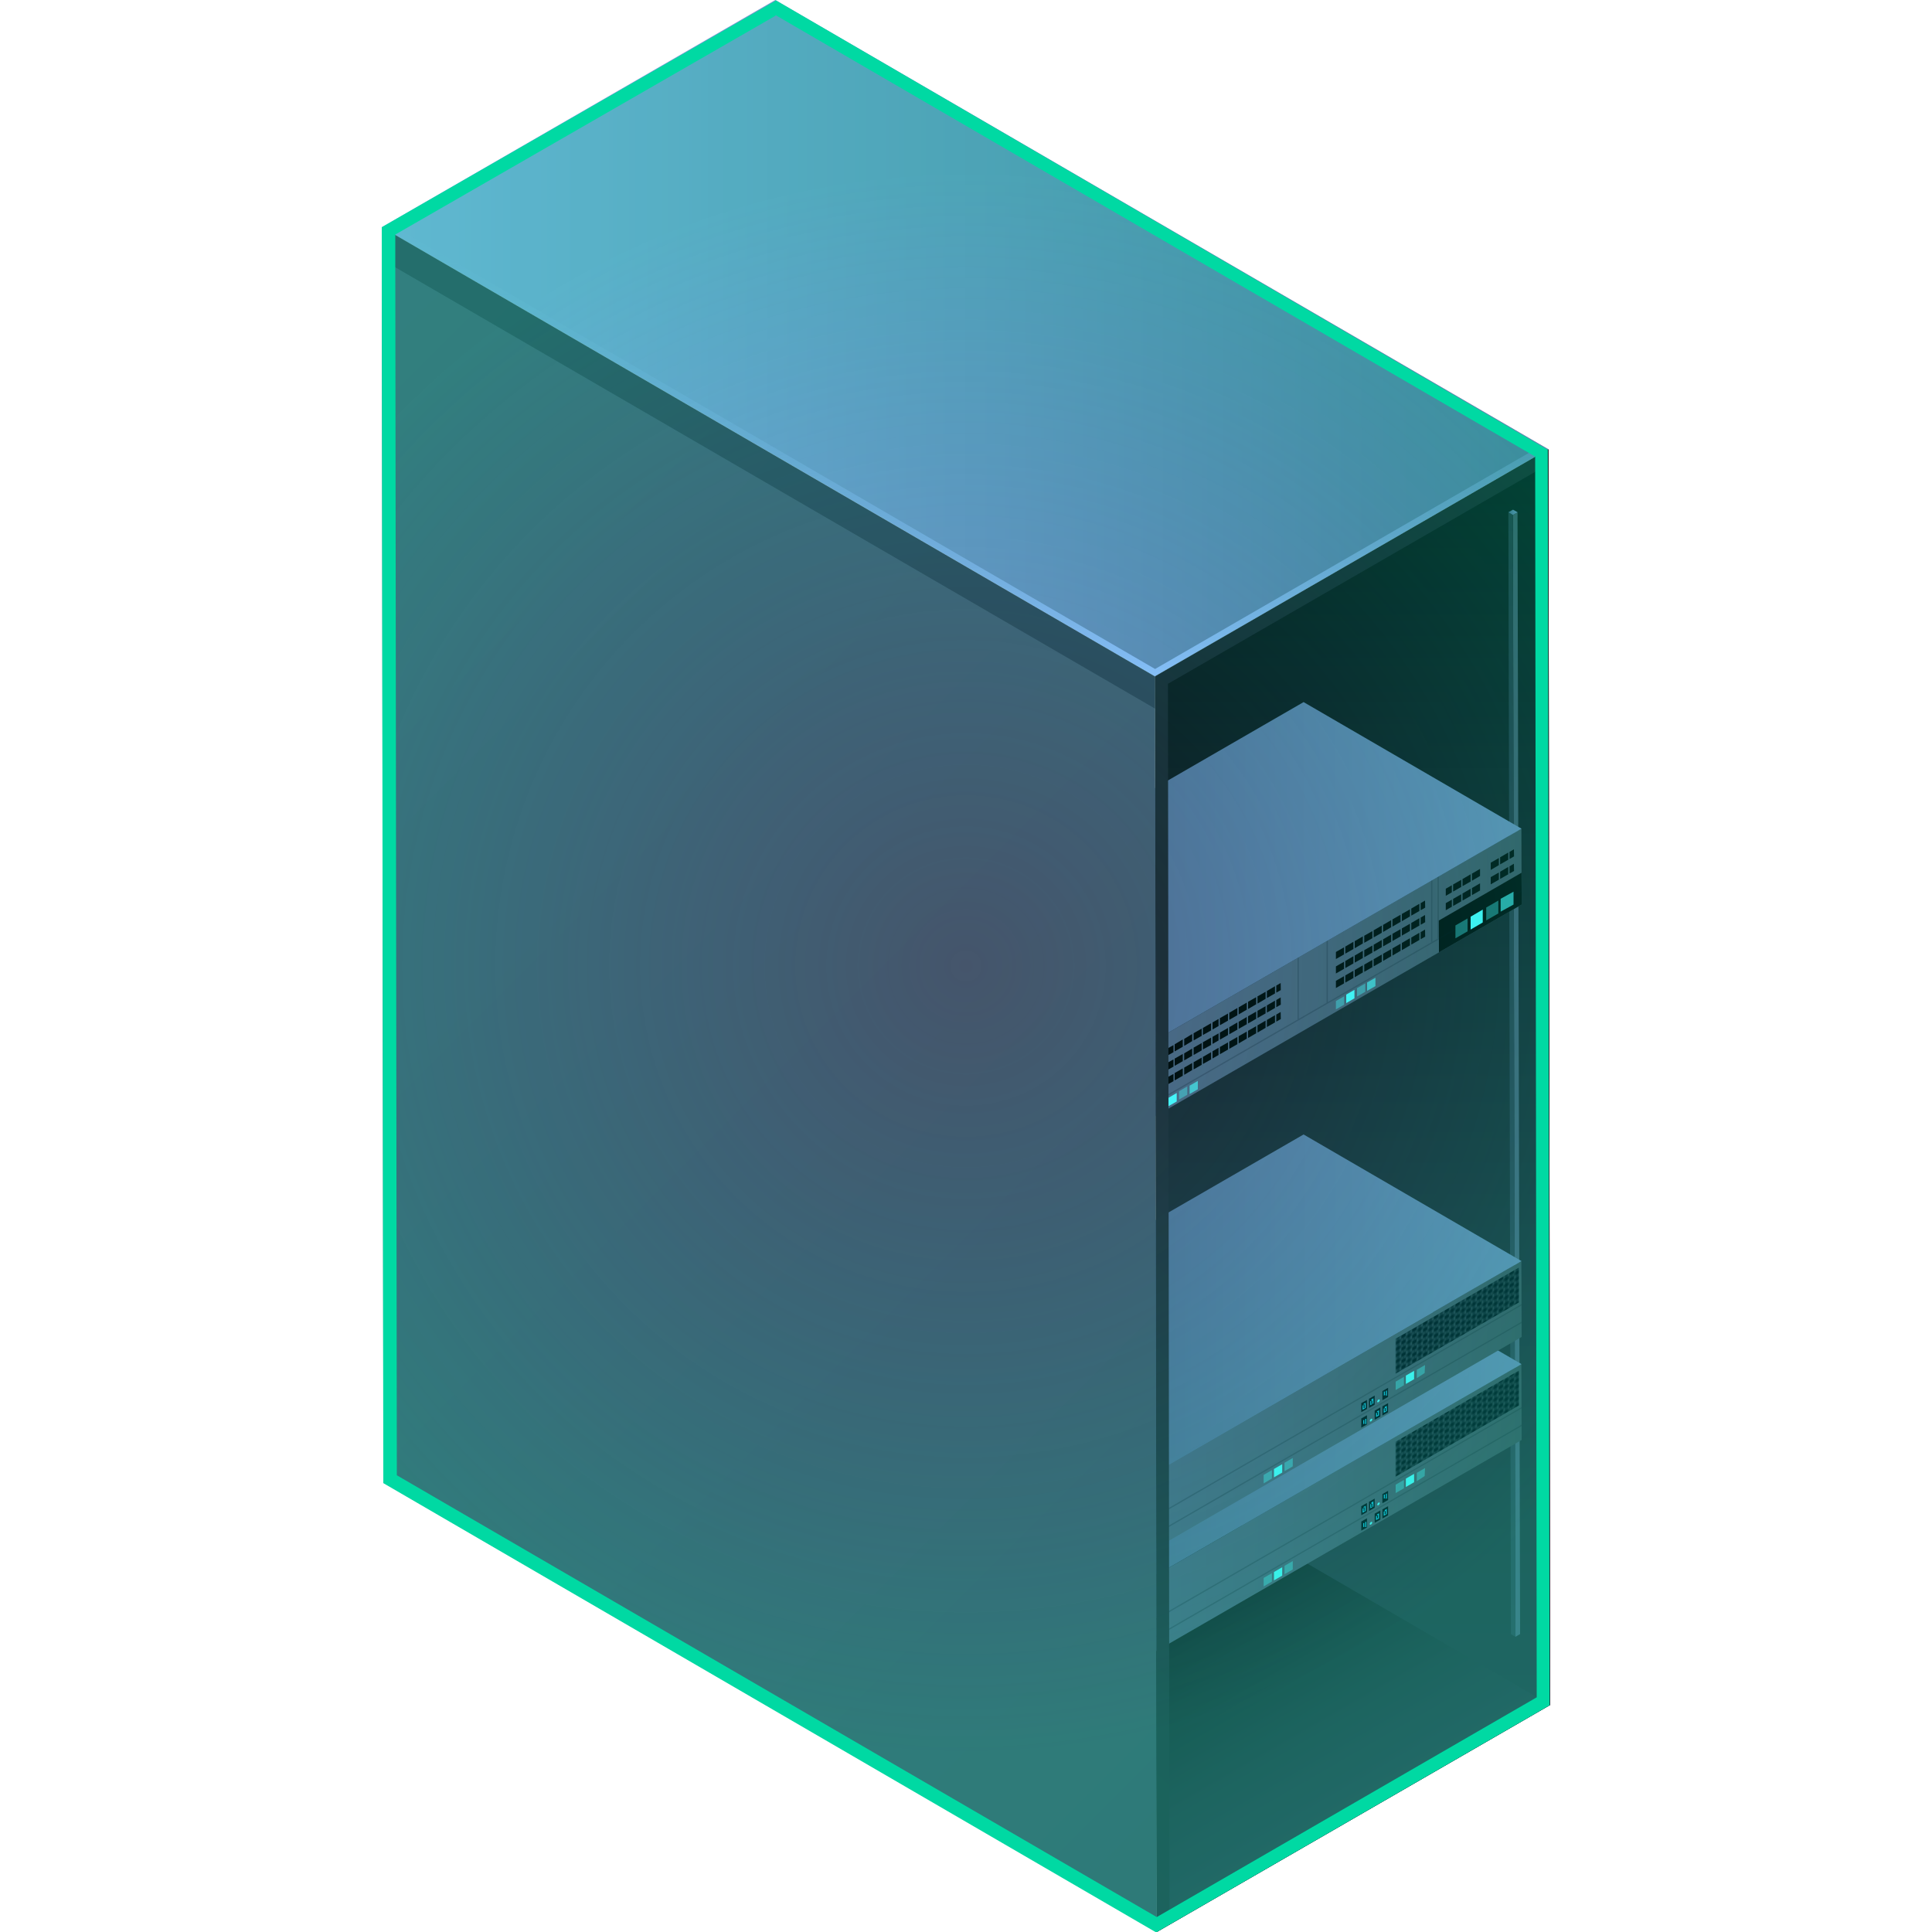 <svg xmlns="http://www.w3.org/2000/svg" xmlns:xlink="http://www.w3.org/1999/xlink" viewBox="0 0 150 150">
    <defs>
        <style>
            .cls-1,
            .cls-2 {
                fill: none;
            }

            .cls-2 {
                stroke: #fff;
                stroke-miterlimit: 10;
                stroke-width: 0.1px;
            }

            .cls-3,
            .cls-35 {
                fill: #000714;
            }

            .cls-4 {
                isolation: isolate;
            }

            .cls-5 {
                opacity: 0;
            }

            .cls-6 {
                opacity: 0.1;
                fill: url(#新建图案);
            }

            .cls-7 {
                fill: url(#未命名的渐变_140);
            }

            .cls-8 {
                fill: url(#未命名的渐变_61);
            }

            .cls-9 {
                fill: url(#未命名的渐变_171);
            }

            .cls-10 {
                fill: url(#未命名的渐变_171-2);
            }

            .cls-11 {
                fill: url(#未命名的渐变_149);
            }

            .cls-12 {
                fill: url(#未命名的渐变_205);
            }

            .cls-13 {
                fill: url(#未命名的渐变_225);
            }

            .cls-14 {
                fill: url(#未命名的渐变_149-2);
            }

            .cls-15 {
                fill: url(#未命名的渐变_205-2);
            }

            .cls-16 {
                fill: url(#未命名的渐变_225-2);
            }

            .cls-17,
            .cls-39 {
                opacity: 0.2;
            }

            .cls-17 {
                mix-blend-mode: multiply;
            }

            .cls-18 {
                fill: #4cfafe;
            }

            .cls-19 {
                opacity: 0.4;
            }

            .cls-20 {
                fill: url(#新建图案_2);
            }

            .cls-21 {
                fill: #15b8d9;
            }

            .cls-22 {
                fill: url(#未命名的渐变_108);
            }

            .cls-23 {
                fill: url(#未命名的渐变_108-2);
            }

            .cls-24 {
                fill: url(#未命名的渐变_149-3);
            }

            .cls-25 {
                fill: url(#未命名的渐变_205-3);
            }

            .cls-26 {
                fill: url(#未命名的渐变_225-3);
            }

            .cls-27 {
                fill: url(#新建图案_2-3);
            }

            .cls-28 {
                fill: url(#未命名的渐变_108-3);
            }

            .cls-29 {
                fill: url(#未命名的渐变_108-4);
            }

            .cls-30 {
                fill: url(#未命名的渐变_149-4);
            }

            .cls-31 {
                fill: url(#未命名的渐变_205-4);
            }

            .cls-32 {
                fill: url(#未命名的渐变_225-4);
            }

            .cls-33 {
                opacity: 0.65;
            }

            .cls-34 {
                fill: url(#未命名的渐变_65);
            }

            .cls-35 {
                opacity: 0.3;
            }

            .cls-36 {
                fill: url(#未命名的渐变_107);
            }

            .cls-37 {
                fill: url(#未命名的渐变_117);
            }

            .cls-38 {
                fill: #00d9a3;
            }
        </style>
        <pattern id="新建图案" data-name="新建图案" width="18.57" height="32.16" patternTransform="translate(312.52)"
            patternUnits="userSpaceOnUse" viewBox="0 0 18.57 32.16">
            <rect class="cls-1" width="18.57" height="32.16" />
            <polyline class="cls-2" points="18.57 21.44 18.57 32.16 18.57 42.88" />
            <polyline class="cls-2" points="9.29 26.8 18.57 32.16 27.85 37.51 27.85 37.52" />
            <polyline class="cls-2" points="9.29 37.52 9.29 37.51 18.57 32.16 27.85 26.8" />
            <polygon class="cls-2"
                points="27.85 37.52 27.85 26.8 18.57 21.44 9.28 26.8 9.28 37.52 18.57 42.88 27.85 37.52" />
            <polyline class="cls-2" points="0 21.44 0 32.16 0 42.88" />
            <polyline class="cls-2" points="-9.28 26.8 0 32.16 9.28 37.51 9.28 37.52" />
            <polyline class="cls-2" points="-9.28 37.52 -9.28 37.51 0 32.16 9.28 26.8" />
            <polygon class="cls-2" points="9.28 37.52 9.28 26.8 0 21.44 -9.29 26.8 -9.29 37.52 0 42.88 9.28 37.52" />
            <polyline class="cls-2" points="18.57 10.72 27.85 16.08 37.13 21.43 37.13 21.44" />
            <polyline class="cls-2" points="18.57 21.44 18.57 21.43 27.85 16.08 37.13 10.72" />
            <polygon class="cls-2"
                points="37.14 21.44 37.14 10.72 27.85 5.36 18.57 10.72 18.57 21.44 27.85 26.8 37.14 21.44" />
            <polyline class="cls-2" points="9.29 5.36 9.29 16.08 9.29 26.8" />
            <polyline class="cls-2" points="0.01 10.72 9.29 16.08 18.57 21.43 18.57 21.44" />
            <polyline class="cls-2" points="0.01 21.44 0.01 21.43 9.29 16.08 18.57 10.72" />
            <polygon class="cls-2" points="18.57 21.44 18.57 10.72 9.28 5.36 0 10.72 0 21.44 9.28 26.8 18.57 21.44" />
            <polyline class="cls-2" points="-18.56 10.72 -9.28 16.08 0 21.43 0 21.44" />
            <polyline class="cls-2" points="-18.56 21.44 -18.56 21.43 -9.28 16.08 0 10.72" />
            <polygon class="cls-2" points="0 21.44 0 10.72 -9.29 5.36 -18.57 10.72 -18.57 21.44 -9.29 26.8 0 21.44" />
            <polyline class="cls-2" points="18.57 -10.72 18.57 0 18.57 10.72" />
            <polyline class="cls-2" points="9.29 -5.36 18.57 0 27.85 5.35 27.85 5.36" />
            <polyline class="cls-2" points="9.29 5.36 9.29 5.35 18.57 0 27.85 -5.36" />
            <polygon class="cls-2"
                points="27.85 5.36 27.85 -5.36 18.57 -10.72 9.28 -5.36 9.28 5.36 18.57 10.72 27.85 5.36" />
            <polyline class="cls-2" points="0 -10.72 0 0 0 10.72" />
            <polyline class="cls-2" points="-9.28 -5.36 0 0 9.28 5.35 9.28 5.36" />
            <polyline class="cls-2" points="-9.28 5.36 -9.28 5.35 0 0 9.28 -5.36" />
            <polygon class="cls-2" points="9.28 5.36 9.28 -5.36 0 -10.72 -9.29 -5.36 -9.29 5.36 0 10.72 9.28 5.36" />
        </pattern>
        <linearGradient id="未命名的渐变_140" x1="394.86" y1="26.26" x2="485.44" y2="26.26"
            gradientTransform="translate(-365.22)" gradientUnits="userSpaceOnUse">
            <stop offset="0" stop-color="#89abe6" />
            <stop offset="1" stop-color="#547099" />
        </linearGradient>
        <linearGradient id="未命名的渐变_61" x1="74.93" y1="52.51" x2="74.93" gradientUnits="userSpaceOnUse">
            <stop offset="0" stop-color="#99beff" />
            <stop offset="0.02" stop-color="#99beff" stop-opacity="0.93" />
            <stop offset="0.09" stop-color="#99beff" stop-opacity="0.74" />
            <stop offset="0.17" stop-color="#99beff" stop-opacity="0.56" />
            <stop offset="0.25" stop-color="#99beff" stop-opacity="0.41" />
            <stop offset="0.33" stop-color="#99beff" stop-opacity="0.28" />
            <stop offset="0.43" stop-color="#99beff" stop-opacity="0.18" />
            <stop offset="0.53" stop-color="#99beff" stop-opacity="0.1" />
            <stop offset="0.64" stop-color="#99beff" stop-opacity="0.04" />
            <stop offset="0.77" stop-color="#99beff" stop-opacity="0.01" />
            <stop offset="1" stop-color="#99beff" stop-opacity="0" />
        </linearGradient>
        <linearGradient id="未命名的渐变_171" x1="105.02" y1="149.99" x2="105.02" y2="34.88" gradientUnits="userSpaceOnUse">
            <stop offset="0" stop-color="#303a4d" />
            <stop offset="0.22" stop-color="#2a3344" />
            <stop offset="0.57" stop-color="#1b222c" />
            <stop offset="1" stop-color="#020505" />
        </linearGradient>
        <linearGradient id="未命名的渐变_171-2" x1="105.08" y1="141.18" x2="89.69" y2="114.51" xlink:href="#未命名的渐变_171" />
        <linearGradient id="未命名的渐变_149" x1="117.74" y1="127.08" x2="117.74" y2="39.77" gradientUnits="userSpaceOnUse">
            <stop offset="0" stop-color="#506280" />
            <stop offset="0.34" stop-color="#4c5d77" />
            <stop offset="0.89" stop-color="#414f5f" />
            <stop offset="1" stop-color="#3e4c59" />
        </linearGradient>
        <linearGradient id="未命名的渐变_205" x1="117.38" y1="127.08" x2="117.38" y2="39.78" gradientUnits="userSpaceOnUse">
            <stop offset="0" stop-color="#354359" />
            <stop offset="0.34" stop-color="#303d50" />
            <stop offset="0.9" stop-color="#222c38" />
            <stop offset="1" stop-color="#1f2933" />
        </linearGradient>
        <linearGradient id="未命名的渐变_225" x1="117.11" y1="39.77" x2="117.82" y2="39.77" gradientUnits="userSpaceOnUse">
            <stop offset="0" stop-color="#465d80" />
            <stop offset="1" stop-color="#6b85b3" />
        </linearGradient>
        <linearGradient id="未命名的渐变_149-2" x1="88.67" y1="117.36" x2="118.14" y2="117.36" xlink:href="#未命名的渐变_149" />
        <linearGradient id="未命名的渐变_205-2" x1="88.38" y1="129.11" x2="72.06" y2="112.79" xlink:href="#未命名的渐变_205" />
        <linearGradient id="未命名的渐变_225-2" x1="71.76" y1="109.5" x2="118.13" y2="109.5" xlink:href="#未命名的渐变_225" />
        <pattern id="新建图案_2" data-name="新建图案 2" width="7" height="4"
            patternTransform="matrix(0.12, -0.07, 0, 0.12, 158.95, -20.03)" patternUnits="userSpaceOnUse"
            viewBox="0 0 7 4">
            <rect class="cls-1" width="7" height="4" />
            <polygon class="cls-3" points="8 2.27 6 2.27 5 4 6 5.73 8 5.73 9 4 8 2.27" />
            <polygon class="cls-3" points="1 2.27 -1 2.27 -2 4 -1 5.73 1 5.73 2 4 1 2.27" />
            <polygon class="cls-3" points="8 -1.73 6 -1.73 5 0 6 1.73 8 1.73 9 0 8 -1.73" />
            <polygon class="cls-3" points="4.5 0.27 2.5 0.27 1.5 2 2.5 3.73 4.5 3.73 5.5 2 4.5 0.27" />
            <polygon class="cls-3" points="1 -1.73 -1 -1.73 -2 0 -1 1.73 1 1.73 2 0 1 -1.73" />
        </pattern>
        <radialGradient id="未命名的渐变_108" cx="77.89" cy="96.78" r="0.22"
            gradientTransform="matrix(0.99, -0.14, 0.07, 0.83, 22.43, 48.38)" gradientUnits="userSpaceOnUse">
            <stop offset="0" stop-color="#008dff" />
            <stop offset="1" stop-color="#008dff" stop-opacity="0" />
        </radialGradient>
        <radialGradient id="未命名的渐变_108-2" cx="78.56" cy="95.35" r="0.22"
            gradientTransform="matrix(0.99, -0.14, 0.07, 0.83, 22.46, 48.17)" xlink:href="#未命名的渐变_108" />
        <linearGradient id="未命名的渐变_149-3" x1="88.67" y1="109.36" x2="118.14" y2="109.36" xlink:href="#未命名的渐变_149" />
        <linearGradient id="未命名的渐变_205-3" x1="88.38" y1="121.11" x2="72.06" y2="104.79" xlink:href="#未命名的渐变_205" />
        <linearGradient id="未命名的渐变_225-3" x1="71.76" y1="101.5" x2="118.13" y2="101.5" xlink:href="#未命名的渐变_225" />
        <pattern id="新建图案_2-3" data-name="新建图案 2" width="7" height="4"
            patternTransform="matrix(0.12, -0.07, 0, 0.12, 158.95, -18.33)" patternUnits="userSpaceOnUse"
            viewBox="0 0 7 4">
            <rect class="cls-1" width="7" height="4" />
            <polygon class="cls-3" points="8 2.27 6 2.27 5 4 6 5.73 8 5.73 9 4 8 2.27" />
            <polygon class="cls-3" points="1 2.27 -1 2.27 -2 4 -1 5.73 1 5.73 2 4 1 2.27" />
            <polygon class="cls-3" points="8 -1.73 6 -1.73 5 0 6 1.73 8 1.73 9 0 8 -1.73" />
            <polygon class="cls-3" points="4.5 0.27 2.5 0.27 1.5 2 2.5 3.73 4.5 3.73 5.5 2 4.5 0.27" />
            <polygon class="cls-3" points="1 -1.73 -1 -1.73 -2 0 -1 1.73 1 1.73 2 0 1 -1.73" />
        </pattern>
        <radialGradient id="未命名的渐变_108-3" cx="78.77" cy="89.45" r="0.22"
            gradientTransform="matrix(0.99, -0.14, 0.07, 0.83, 22.05, 46.6)" xlink:href="#未命名的渐变_108" />
        <radialGradient id="未命名的渐变_108-4" cx="79.44" cy="88.01" r="0.22"
            gradientTransform="matrix(0.99, -0.14, 0.07, 0.83, 22.07, 46.39)" xlink:href="#未命名的渐变_108" />
        <linearGradient id="未命名的渐变_149-4" x1="88.59" y1="75.81" x2="118.14" y2="75.81" xlink:href="#未命名的渐变_149" />
        <linearGradient id="未命名的渐变_205-4" x1="71.68" y1="79.43" x2="88.61" y2="79.43" xlink:href="#未命名的渐变_205" />
        <linearGradient id="未命名的渐变_225-4" x1="71.68" y1="67.96" x2="118.13" y2="67.96" xlink:href="#未命名的渐变_225" />
        <linearGradient id="未命名的渐变_65" x1="-322.83" y1="131.95" x2="-226.57" y2="35.69"
            gradientTransform="matrix(-1, 0, 0, 1, -214.97, 0)" gradientUnits="userSpaceOnUse">
            <stop offset="0" stop-color="#425266" />
            <stop offset="1" stop-color="#485970" />
        </linearGradient>
        <linearGradient id="未命名的渐变_107" x1="68.63" y1="128.82" x2="141.4" y2="56.05" gradientUnits="userSpaceOnUse">
            <stop offset="0" stop-color="#283140" />
            <stop offset="0.34" stop-color="#232b37" />
            <stop offset="0.9" stop-color="#15191f" />
            <stop offset="1" stop-color="#12161a" />
        </linearGradient>
        <radialGradient id="未命名的渐变_117" cx="75" cy="75" r="61.44" gradientUnits="userSpaceOnUse">
            <stop offset="0" stop-color="#00b5d9" stop-opacity="0" />
            <stop offset="1" stop-color="#00d9a3" stop-opacity="0.3" />
        </radialGradient>
    </defs>
    <title>机柜(柜门开)运行</title>
    <g class="cls-4">
        <g id="图层_2" data-name="图层 2">
            <g id="图元">
                <g id="机柜_柜门开_运行" data-name="机柜(柜门开)运行">
                    <g class="cls-5">
                        <rect class="cls-3" width="150" height="150" />
                        <rect id="网格" class="cls-6" width="150" height="150" />
                    </g>
                    <polygon class="cls-7" points="60.19 0 29.64 17.64 89.68 52.51 120.22 34.88 60.19 0" />
                    <path class="cls-8"
                        d="M60.19.58l59,34.3L89.68,51.94l-59-34.3L60.19.58m0-.58L29.64,17.64l60,34.87,30.54-17.63L60.19,0Z" />
                    <path class="cls-9" d="M89.68,52.52,89.81,150l30.55-17.63-.14-97.48Z" />
                    <path class="cls-10" d="M89.68,114.52,89.81,150l30.55-17.63Z" />
                    <g class="cls-4">
                        <polygon class="cls-11"
                            points="117.82 39.77 117.46 39.98 117.66 127.08 118.02 126.87 117.82 39.77" />
                        <polygon class="cls-12"
                            points="117.46 39.98 117.11 39.77 117.31 126.88 117.66 127.08 117.46 39.98" />
                        <polygon class="cls-13"
                            points="117.47 39.57 117.11 39.77 117.46 39.98 117.82 39.77 117.47 39.57" />
                    </g>
                    <g class="cls-4">
                        <polygon class="cls-14"
                            points="118.14 111.8 88.69 128.81 88.67 122.92 118.12 105.91 118.14 111.8" />
                        <polygon class="cls-15"
                            points="88.67 122.92 71.75 113.09 71.77 118.98 88.69 128.81 88.67 122.92" />
                        <polygon class="cls-16"
                            points="101.21 96.08 71.75 113.09 88.67 122.92 118.13 105.91 101.21 96.08" />
                    </g>
                    <g class="cls-17">
                        <polygon class="cls-3"
                            points="118.14 110.61 118.14 110.72 88.69 127.75 88.69 127.63 118.14 110.61" />
                    </g>
                    <g class="cls-17">
                        <polygon class="cls-3"
                            points="118.14 109.24 118.14 109.35 88.69 126.38 88.69 126.26 118.14 109.24" />
                    </g>
                    <path class="cls-18" d="M99.55,122.33l-.64.37v-.65l.64-.37Z" />
                    <g class="cls-19">
                        <path class="cls-18" d="M100.37,121.85l-.64.37v-.65l.64-.37Z" />
                    </g>
                    <g class="cls-19">
                        <path class="cls-18" d="M98.75,122.79l-.64.38v-.66l.64-.37Z" />
                    </g>
                    <path class="cls-18" d="M109.79,115.08l-.64.37v-.65l.64-.37Z" />
                    <g class="cls-19">
                        <path class="cls-18" d="M110.61,114.6,110,115v-.65l.64-.37Z" />
                    </g>
                    <g class="cls-19">
                        <path class="cls-18" d="M109,115.55l-.64.37v-.65l.64-.37Z" />
                    </g>
                    <polygon class="cls-20"
                        points="117.93 109.12 108.35 114.65 108.35 111.94 117.93 106.41 117.93 109.12" />
                    <polygon class="cls-3"
                        points="106.13 116.69 106.13 117.39 105.69 117.64 105.69 116.94 106.13 116.69" />
                    <path class="cls-21" d="M105.87,117l.16-.09v.4l-.24.14v-.32l.08-.05Zm0,.08v.24l.08,0V117Z" />
                    <polygon class="cls-3"
                        points="106.73 116.35 106.73 117.06 106.29 117.31 106.29 116.6 106.73 116.35" />
                    <path class="cls-21" d="M106.47,116.66l.16-.1v.4l-.24.14v-.32l.08,0Zm0,.08V117l.08,0v-.24Z" />
                    <polygon class="cls-3"
                        points="107.17 117.27 107.17 117.98 106.73 118.23 106.73 117.52 107.17 117.27" />
                    <path class="cls-21" d="M106.91,117.58l.16-.09v.4l-.24.13v-.32l.08,0Zm0,.08v.24l.08-.05v-.24Z" />
                    <polygon class="cls-3"
                        points="107.77 116.94 107.77 117.65 107.33 117.9 107.33 117.19 107.77 116.94" />
                    <path class="cls-21" d="M107.51,117.24l.16-.09v.4l-.24.14v-.32l.08-.05Zm0,.08v.24l.08,0v-.24Z" />
                    <polygon class="cls-3"
                        points="107.77 115.75 107.77 116.46 107.33 116.71 107.33 116 107.77 115.75" />
                    <path class="cls-21" d="M107.6,116l.08-.05v.4l-.08,0v-.08l-.16.09v-.32l.08,0v.24l.08,0Z" />
                    <polygon class="cls-3"
                        points="106.13 117.88 106.13 118.59 105.69 118.84 105.69 118.13 106.13 117.88" />
                    <path class="cls-21" d="M106,118.16l.08,0v.4l-.08,0v-.08l-.16.09v-.32l.08,0v.24l.08,0Z" />
                    <ellipse class="cls-22" cx="106.44" cy="118.26" rx="0.27" ry="0.19"
                        transform="translate(-52.05 132.24) rotate(-53.05)" />
                    <ellipse class="cls-18" cx="106.44" cy="118.26" rx="0.13" ry="0.07"
                        transform="translate(-52.05 132.24) rotate(-53.05)" />
                    <ellipse class="cls-23" cx="107.03" cy="116.76" rx="0.27" ry="0.19"
                        transform="translate(-50.62 132.11) rotate(-53.05)" />
                    <ellipse class="cls-18" cx="107.03" cy="116.76" rx="0.13" ry="0.07"
                        transform="translate(-50.62 132.11) rotate(-53.05)" />
                    <g class="cls-4">
                        <polygon class="cls-24"
                            points="118.14 103.8 88.69 120.81 88.67 114.92 118.12 97.91 118.14 103.8" />
                        <polygon class="cls-25"
                            points="88.67 114.92 71.75 105.09 71.77 110.98 88.69 120.81 88.67 114.92" />
                        <polygon class="cls-26"
                            points="101.21 88.08 71.75 105.09 88.67 114.92 118.13 97.91 101.21 88.08" />
                    </g>
                    <g class="cls-17">
                        <polygon class="cls-3"
                            points="118.14 102.61 118.14 102.72 88.69 119.75 88.69 119.63 118.14 102.61" />
                    </g>
                    <g class="cls-17">
                        <polygon class="cls-3"
                            points="118.14 101.24 118.14 101.35 88.69 118.38 88.69 118.26 118.14 101.24" />
                    </g>
                    <path class="cls-18" d="M99.55,114.33l-.64.37v-.65l.64-.37Z" />
                    <g class="cls-19">
                        <path class="cls-18" d="M100.37,113.85l-.64.37v-.65l.64-.37Z" />
                    </g>
                    <g class="cls-19">
                        <path class="cls-18" d="M98.75,114.79l-.64.38v-.66l.64-.37Z" />
                    </g>
                    <path class="cls-18" d="M109.79,107.08l-.64.37v-.65l.64-.37Z" />
                    <g class="cls-19">
                        <path class="cls-18" d="M110.61,106.6,110,107v-.65l.64-.37Z" />
                    </g>
                    <g class="cls-19">
                        <path class="cls-18" d="M109,107.55l-.64.37v-.65l.64-.37Z" />
                    </g>
                    <polygon class="cls-27"
                        points="117.93 101.12 108.35 106.65 108.35 103.94 117.93 98.41 117.93 101.12" />
                    <polygon class="cls-3"
                        points="106.13 108.69 106.13 109.39 105.69 109.64 105.69 108.94 106.13 108.69" />
                    <path class="cls-21" d="M105.87,109l.16-.09v.4l-.24.14v-.32l.08-.05Zm0,.08v.24l.08,0V109Z" />
                    <polygon class="cls-3"
                        points="106.73 108.35 106.73 109.06 106.29 109.31 106.29 108.6 106.73 108.35" />
                    <path class="cls-21" d="M106.47,108.66l.16-.1v.4l-.24.14v-.32l.08,0Zm0,.08V109l.08,0v-.24Z" />
                    <polygon class="cls-3"
                        points="107.17 109.27 107.17 109.98 106.73 110.23 106.73 109.52 107.17 109.27" />
                    <path class="cls-21" d="M106.91,109.58l.16-.09v.4l-.24.13v-.32l.08,0Zm0,.08v.24l.08-.05v-.24Z" />
                    <polygon class="cls-3"
                        points="107.77 108.94 107.77 109.65 107.33 109.9 107.33 109.19 107.77 108.94" />
                    <path class="cls-21" d="M107.51,109.24l.16-.09v.4l-.24.14v-.32l.08-.05Zm0,.08v.24l.08,0v-.24Z" />
                    <polygon class="cls-3"
                        points="107.77 107.75 107.77 108.46 107.33 108.71 107.33 108 107.77 107.75" />
                    <path class="cls-21" d="M107.6,108l.08-.05v.4l-.08,0v-.08l-.16.09v-.32l.08,0v.24l.08,0Z" />
                    <polygon class="cls-3"
                        points="106.13 109.88 106.13 110.59 105.69 110.84 105.69 110.13 106.13 109.88" />
                    <path class="cls-21" d="M106,110.16l.08,0v.4l-.08,0v-.08l-.16.09v-.32l.08,0v.24l.08,0Z" />
                    <ellipse class="cls-28" cx="106.44" cy="110.26" rx="0.27" ry="0.19"
                        transform="translate(-45.65 129.04) rotate(-53.05)" />
                    <ellipse class="cls-18" cx="106.44" cy="110.26" rx="0.13" ry="0.07"
                        transform="translate(-45.65 129.04) rotate(-53.05)" />
                    <ellipse class="cls-29" cx="107.03" cy="108.76" rx="0.27" ry="0.19"
                        transform="translate(-44.23 128.92) rotate(-53.05)" />
                    <ellipse class="cls-18" cx="107.03" cy="108.76" rx="0.13" ry="0.07"
                        transform="translate(-44.23 128.92) rotate(-53.05)" />
                    <g class="cls-4">
                        <polyline class="cls-30" points="118.12 64.34 118.14 70.23 88.61 87.29 88.59 81.4" />
                        <polygon
                            points="118.14 69.26 118.14 70.23 111.72 73.94 111.71 71.47 118.13 67.76 118.14 69.26" />
                        <polygon class="cls-31" points="88.59 81.4 71.68 71.57 71.69 77.45 88.61 87.28 88.59 81.4" />
                        <polygon class="cls-32"
                            points="101.21 54.51 71.68 71.57 88.59 81.4 118.13 64.34 101.21 54.51" />
                    </g>
                    <polygon points="94.14 79.38 94.61 79.11 94.61 79.66 94.14 79.93 94.14 79.38" />
                    <polygon points="94.71 79.05 95.34 78.69 95.34 79.24 94.71 79.6 94.71 79.05" />
                    <polygon points="96.07 78.26 96.07 78.82 95.44 79.18 95.44 78.63 96.07 78.26" />
                    <polygon points="96.8 77.84 96.8 78.39 96.17 78.76 96.17 78.21 96.8 77.84" />
                    <polygon points="97.53 77.42 97.53 77.97 96.9 78.34 96.9 77.78 97.53 77.42" />
                    <polygon points="98.26 77 98.26 77.55 97.63 77.92 97.63 77.36 98.26 77" />
                    <polygon points="98.99 76.57 98.99 77.13 98.36 77.49 98.36 76.94 98.99 76.57" />
                    <polygon points="99.44 76.87 99.09 77.07 99.09 76.52 99.43 76.32 99.44 76.87" />
                    <polygon points="94.14 80.5 94.61 80.23 94.61 80.78 94.14 81.05 94.14 80.5" />
                    <polygon points="95.34 79.81 95.34 80.36 94.71 80.72 94.71 80.17 95.34 79.81" />
                    <polygon points="95.44 79.75 96.07 79.38 96.07 79.94 95.44 80.3 95.44 79.75" />
                    <polygon points="96.17 79.33 96.8 78.96 96.8 79.52 96.17 79.88 96.17 79.33" />
                    <polygon points="96.9 78.9 97.53 78.54 97.53 79.1 96.9 79.46 96.9 78.9" />
                    <polygon points="98.26 78.12 98.26 78.68 97.63 79.04 97.63 78.48 98.26 78.12" />
                    <polygon points="98.99 77.69 98.99 78.26 98.36 78.62 98.36 78.06 98.99 77.69" />
                    <polygon points="99.44 78 99.09 78.2 99.09 77.64 99.43 77.44 99.44 78" />
                    <polygon points="94.14 81.62 94.61 81.35 94.61 81.91 94.14 82.18 94.14 81.62" />
                    <polygon points="95.34 80.93 95.34 81.49 94.71 81.85 94.71 81.29 95.34 80.93" />
                    <polygon points="96.07 80.51 96.07 81.07 95.44 81.43 95.44 80.87 96.07 80.51" />
                    <polygon points="96.8 80.09 96.8 80.64 96.17 81.01 96.17 80.45 96.8 80.09" />
                    <polygon points="96.9 80.03 97.53 79.67 97.53 80.22 96.9 80.59 96.9 80.03" />
                    <polygon points="97.63 79.61 98.26 79.24 98.26 79.8 97.63 80.17 97.63 79.61" />
                    <polygon points="98.99 78.82 98.99 79.38 98.36 79.74 98.36 79.19 98.99 78.82" />
                    <polygon points="99.44 79.12 99.09 79.32 99.09 78.77 99.43 78.57 99.44 79.12" />
                    <polygon points="89.91 81.83 90.38 81.56 90.38 82.11 89.91 82.38 89.91 81.83" />
                    <polygon points="90.47 81.5 91.11 81.14 91.11 81.69 90.47 82.05 90.47 81.5" />
                    <polygon points="91.83 80.7 91.83 81.27 91.2 81.63 91.2 81.08 91.83 80.7" />
                    <polygon points="92.56 80.28 92.56 80.83 91.94 81.2 91.94 80.66 92.56 80.28" />
                    <polygon points="93.3 79.86 93.3 80.42 92.67 80.78 92.67 80.22 93.3 79.86" />
                    <polygon points="94.03 79.44 94.03 80 93.39 80.36 93.39 79.81 94.03 79.44" />
                    <polygon points="89.91 82.94 90.38 82.67 90.38 83.22 89.91 83.5 89.91 82.94" />
                    <polygon points="91.11 82.25 91.11 82.81 90.47 83.17 90.47 82.61 91.11 82.25" />
                    <polygon points="91.2 82.19 91.83 81.83 91.83 82.39 91.2 82.75 91.2 82.19" />
                    <polygon points="91.94 81.78 92.56 81.41 92.56 81.97 91.94 82.33 91.94 81.78" />
                    <polygon points="92.67 81.34 93.3 80.98 93.3 81.55 92.67 81.91 92.67 81.34" />
                    <polygon points="94.03 80.56 94.03 81.13 93.39 81.48 93.39 80.92 94.03 80.56" />
                    <polygon points="89.91 84.06 90.38 83.8 90.38 84.36 89.91 84.63 89.91 84.06" />
                    <polygon points="91.11 83.38 91.11 83.94 90.47 84.3 90.47 83.73 91.11 83.38" />
                    <polygon points="91.83 82.95 91.83 83.52 91.2 83.88 91.2 83.31 91.83 82.95" />
                    <polygon points="92.56 82.53 92.56 83.08 91.94 83.45 91.94 82.89 92.56 82.53" />
                    <polygon points="92.67 82.47 93.3 82.11 93.3 82.67 92.67 83.03 92.67 82.47" />
                    <polygon points="93.39 82.06 94.03 81.69 94.03 82.25 93.39 82.61 93.39 82.06" />
                    <polygon points="105.92 72.65 106.55 72.29 106.55 72.84 105.92 73.2 105.92 72.65" />
                    <polygon points="107.28 71.86 107.28 72.42 106.65 72.78 106.65 72.23 107.28 71.86" />
                    <polygon points="108.01 71.44 108.01 71.99 107.38 72.36 107.38 71.81 108.01 71.44" />
                    <polygon points="108.74 71.02 108.74 71.57 108.11 71.94 108.11 71.38 108.74 71.02" />
                    <polygon points="109.47 70.6 109.47 71.15 108.84 71.52 108.84 70.96 109.47 70.6" />
                    <polygon points="110.2 70.17 110.2 70.73 109.57 71.09 109.57 70.54 110.2 70.17" />
                    <polygon points="110.65 70.47 110.3 70.67 110.3 70.12 110.64 69.92 110.65 70.47" />
                    <polygon points="106.55 73.41 106.55 73.96 105.92 74.32 105.92 73.77 106.55 73.41" />
                    <polygon points="106.65 73.35 107.28 72.98 107.28 73.54 106.65 73.9 106.65 73.35" />
                    <polygon points="107.38 72.93 108.01 72.56 108.01 73.12 107.38 73.48 107.38 72.93" />
                    <polygon points="108.11 72.5 108.74 72.14 108.74 72.7 108.11 73.06 108.11 72.5" />
                    <polygon points="109.47 71.72 109.47 72.28 108.84 72.64 108.84 72.08 109.47 71.72" />
                    <polygon points="110.2 71.29 110.2 71.86 109.57 72.22 109.57 71.66 110.2 71.29" />
                    <polygon points="110.65 71.6 110.3 71.8 110.3 71.24 110.64 71.04 110.65 71.6" />
                    <polygon points="106.55 74.53 106.55 75.09 105.92 75.45 105.92 74.89 106.55 74.53" />
                    <polygon points="107.28 74.11 107.28 74.67 106.65 75.03 106.65 74.47 107.28 74.11" />
                    <polygon points="108.01 73.69 108.01 74.24 107.38 74.61 107.38 74.05 108.01 73.69" />
                    <polygon points="103.72 73.91 104.35 73.55 104.35 74.1 103.72 74.46 103.72 73.91" />
                    <polygon points="105.08 73.12 105.08 73.68 104.45 74.04 104.45 73.49 105.08 73.12" />
                    <polygon points="105.81 72.7 105.81 73.25 105.18 73.62 105.18 73.07 105.81 72.7" />
                    <polygon points="104.35 74.67 104.35 75.22 103.72 75.58 103.72 75.03 104.35 74.67" />
                    <polygon points="104.45 74.61 105.08 74.24 105.08 74.8 104.45 75.16 104.45 74.61" />
                    <polygon points="105.18 74.19 105.81 73.82 105.81 74.38 105.18 74.74 105.18 74.19" />
                    <polygon points="104.35 75.79 104.35 76.35 103.72 76.71 103.72 76.15 104.35 75.79" />
                    <polygon points="105.08 75.37 105.08 75.93 104.45 76.29 104.45 75.73 105.08 75.37" />
                    <polygon points="105.81 74.95 105.81 75.5 105.18 75.87 105.18 75.31 105.81 74.95" />
                    <polygon points="108.11 73.63 108.74 73.27 108.74 73.82 108.11 74.19 108.11 73.63" />
                    <polygon points="108.84 73.21 109.47 72.84 109.47 73.4 108.84 73.77 108.84 73.21" />
                    <polygon points="110.2 72.42 110.2 72.98 109.57 73.34 109.57 72.79 110.2 72.42" />
                    <polygon points="110.65 72.72 110.3 72.92 110.3 72.37 110.64 72.17 110.65 72.72" />
                    <polygon points="112.25 69 112.72 68.73 112.72 69.28 112.25 69.55 112.25 69" />
                    <polygon points="112.82 68.67 113.45 68.31 113.45 68.86 112.82 69.22 112.82 68.67" />
                    <polygon points="114.18 67.88 114.18 68.44 113.55 68.8 113.55 68.25 114.18 67.88" />
                    <polygon points="114.91 67.46 114.91 68.01 114.28 68.38 114.28 67.83 114.91 67.46" />
                    <polygon points="116.37 66.62 116.37 67.17 115.74 67.54 115.74 66.98 116.37 66.62" />
                    <polygon points="117.1 66.19 117.1 66.75 116.47 67.11 116.47 66.56 117.1 66.19" />
                    <polygon points="117.55 66.49 117.2 66.69 117.2 66.14 117.54 65.94 117.55 66.49" />
                    <polygon points="112.25 70.12 112.72 69.85 112.72 70.4 112.25 70.67 112.25 70.12" />
                    <polygon points="113.45 69.43 113.45 69.98 112.82 70.34 112.82 69.79 113.45 69.43" />
                    <polygon points="113.55 69.37 114.18 69 114.18 69.56 113.55 69.92 113.55 69.37" />
                    <polygon points="114.28 68.95 114.91 68.58 114.91 69.14 114.28 69.5 114.28 68.95" />
                    <polygon points="116.37 67.74 116.37 68.3 115.74 68.66 115.74 68.1 116.37 67.74" />
                    <polygon points="117.1 67.31 117.1 67.88 116.47 68.24 116.47 67.68 117.1 67.31" />
                    <polygon points="117.55 67.62 117.2 67.82 117.2 67.26 117.54 67.06 117.55 67.62" />
                    <g class="cls-17">
                        <polygon class="cls-3"
                            points="100.84 74.33 100.84 79.1 100.74 79.15 100.74 74.39 100.84 74.33" />
                    </g>
                    <g class="cls-17">
                        <polygon class="cls-3"
                            points="103.09 73.03 103.09 77.81 102.99 77.86 102.99 73.09 103.09 73.03" />
                    </g>
                    <g class="cls-17">
                        <polygon class="cls-3"
                            points="111.21 68.33 111.21 73.1 111.11 73.14 111.11 68.39 111.21 68.33" />
                    </g>
                    <g class="cls-17">
                        <polygon class="cls-3"
                            points="111.71 68.04 111.71 72.81 111.61 72.85 111.61 68.1 111.71 68.04" />
                    </g>
                    <g class="cls-17">
                        <polygon class="cls-3"
                            points="118.14 69.11 118.14 69.22 88.61 86.28 88.61 86.16 118.14 69.11" />
                    </g>
                    <path class="cls-18" d="M91.36,85.52l-.65.37v-.65l.65-.38Z" />
                    <g class="cls-33">
                        <path class="cls-18" d="M93,84.57l-.64.37v-.65l.64-.37Z" />
                    </g>
                    <g class="cls-19">
                        <path class="cls-18" d="M92.18,85l-.64.37v-.65l.64-.37Z" />
                    </g>
                    <g class="cls-19">
                        <path class="cls-18" d="M90.55,86l-.64.37V85.7l.64-.37Z" />
                    </g>
                    <path class="cls-18" d="M105.16,77.51l-.64.37v-.66l.64-.37Z" />
                    <g class="cls-33">
                        <path class="cls-18" d="M106.79,76.56l-.65.37v-.65l.65-.37Z" />
                    </g>
                    <g class="cls-19">
                        <path class="cls-18" d="M106,77l-.64.37v-.65l.64-.37Z" />
                    </g>
                    <g class="cls-19">
                        <path class="cls-18" d="M104.36,78l-.64.37v-.65l.64-.37Z" />
                    </g>
                    <path class="cls-18" d="M115.12,71.62l-.94.55v-1l.94-.55Z" />
                    <g class="cls-33">
                        <path class="cls-18" d="M117.51,70.23l-1,.55v-1l1-.55Z" />
                    </g>
                    <g class="cls-19">
                        <path class="cls-18" d="M116.33,70.92l-.94.54v-1l.94-.54Z" />
                    </g>
                    <g class="cls-19">
                        <path class="cls-18" d="M113.94,72.31l-.94.54v-1l.94-.54Z" />
                    </g>
                    <polygon class="cls-34"
                        points="29.65 17.64 29.65 20.15 29.77 115.11 89.81 149.99 89.68 55.03 89.68 52.52 89.67 52.52 29.65 17.64" />
                    <polygon class="cls-35"
                        points="89.67 52.52 89.68 52.52 89.68 55.03 89.68 55.03 89.68 55.02 29.65 20.15 29.65 17.64 89.67 52.52" />
                    <path class="cls-36"
                        d="M120.22,34.88,89.68,52.52,89.81,150l30.55-17.63ZM90.8,148.26l-.12-95.17,28.55-16.48.12,95.17Z" />
                    <polygon class="cls-37"
                        points="30.27 114.83 30.15 17.92 60.19 0.58 119.72 35.17 119.86 132.07 89.81 149.41 30.27 114.83" />
                    <path class="cls-38"
                        d="M60.19,1.16l59,34.29.12,96.33L89.81,148.84l-59-34.3-.12-94.39V18.21l29.54-17m0-1.16L29.64,17.64h0v2.51l.12,95,60,34.88h0l30.55-17.63-.14-97.48h0L60.19,0Z" />

                </g>
            </g>
        </g>
    </g>
</svg>